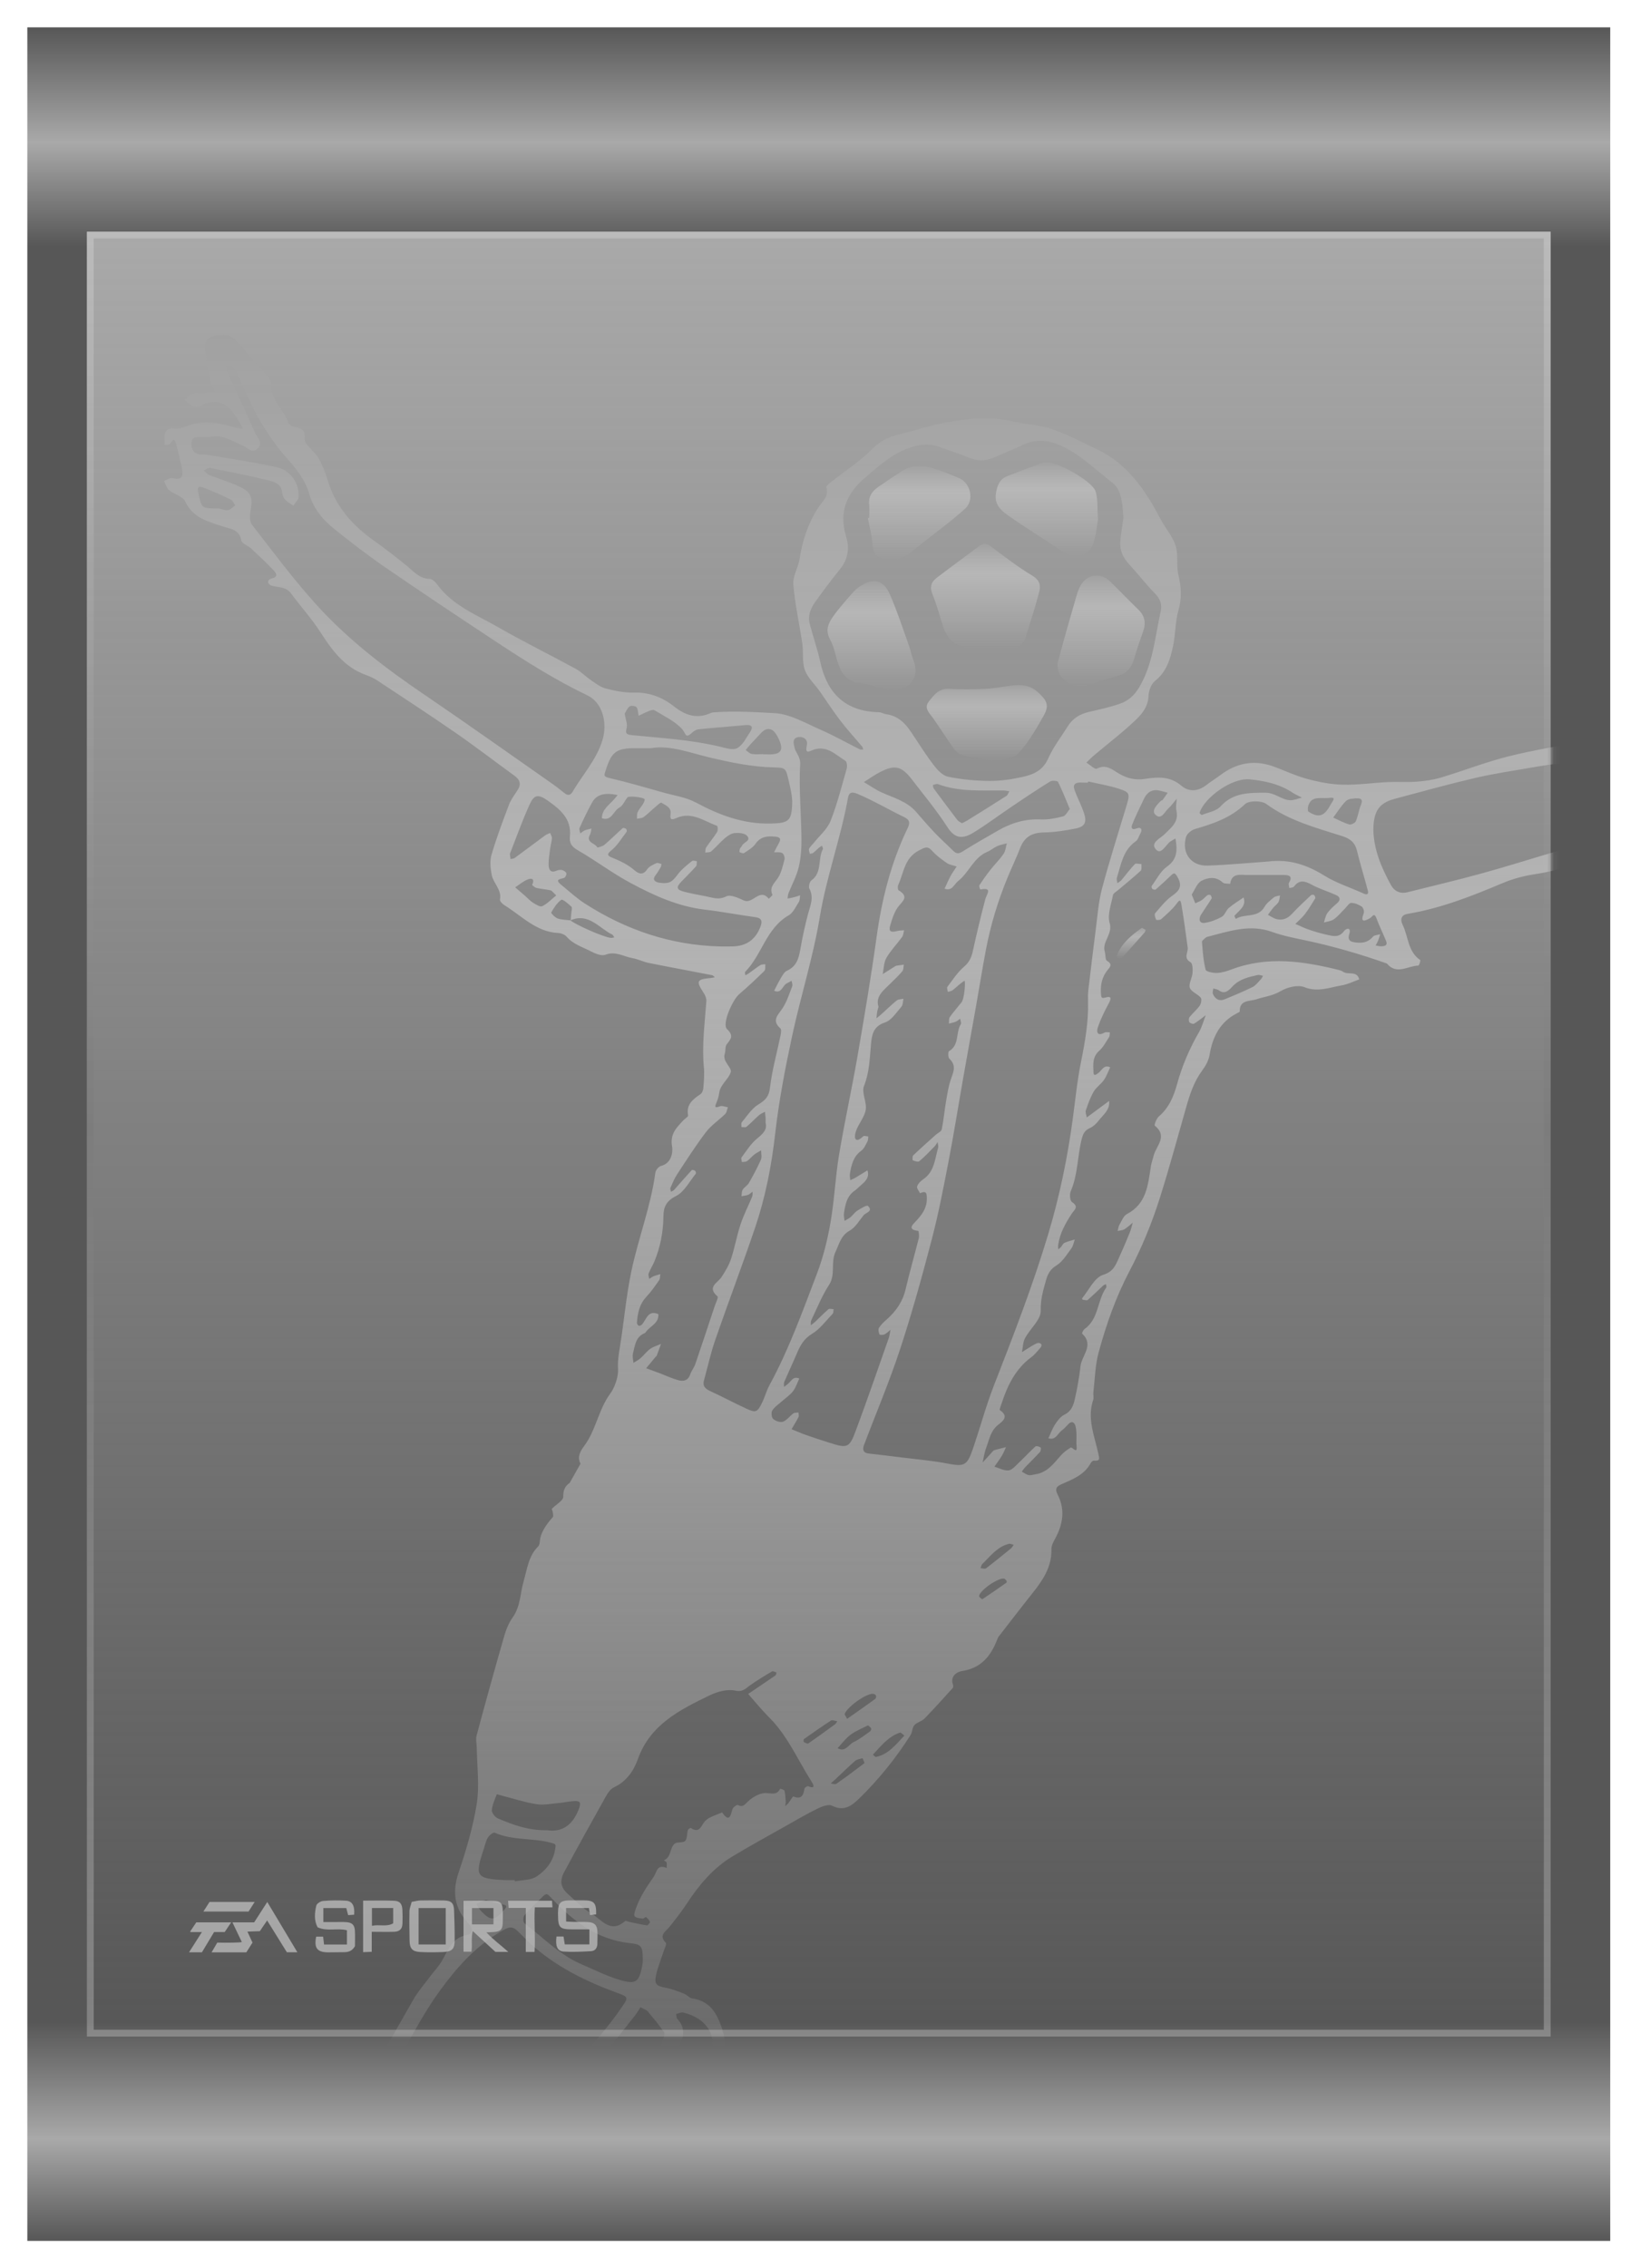 <svg width="240" height="332" viewBox="0 0 240 332" fill="none" xmlns="http://www.w3.org/2000/svg">
<g filter="url(#filter0_d_10_1082)">
<rect x="4" width="231.785" height="324" fill="url(#paint0_linear_10_1082)"/>
<rect x="12.723" y="29.908" width="214.338" height="264.185" fill="url(#paint1_linear_10_1082)"/>
<rect x="13.223" y="30.408" width="213.338" height="263.185" stroke="url(#paint2_linear_10_1082)" stroke-opacity="0.3"/>
<path d="M72.541 281.693C71.502 280.736 70.446 279.772 69.218 278.65C68.962 279.763 69.185 280.695 69.036 281.668H67.874V274.222C69.415 274.222 70.974 274.164 72.516 274.247C73.308 274.288 73.58 274.692 73.613 275.508C73.646 276.16 73.629 276.819 73.613 277.479C73.588 278.403 73.299 278.708 72.384 278.782C72.079 278.807 71.766 278.815 71.221 278.84C72.26 279.961 73.365 280.728 74.429 281.701H72.516L72.541 281.693ZM69.11 275.286V277.677H72.26V275.286H69.11Z" fill="#B9B9B9" fill-opacity="0.8"/>
<path d="M60.287 274.379C60.823 274.288 61.185 274.181 61.548 274.172C62.703 274.148 63.857 274.148 65.02 274.172C66.075 274.197 66.446 274.552 66.488 275.574C66.545 277.042 66.587 278.51 66.578 279.978C66.578 281.272 66.207 281.66 64.913 281.718C63.791 281.767 62.661 281.775 61.54 281.718C60.386 281.66 59.998 281.223 59.973 280.06C59.949 278.625 59.924 277.182 59.957 275.747C59.965 275.302 60.163 274.865 60.287 274.37V274.379ZM65.267 280.613V275.286H61.293V280.613H65.267Z" fill="#B9B9B9" fill-opacity="0.8"/>
<path d="M81.479 279.45H82.518C82.576 279.821 82.634 280.175 82.7 280.604H86.303V278.403C85.47 278.403 84.67 278.403 83.871 278.403C81.949 278.403 81.718 278.172 81.71 276.242C81.71 276.151 81.71 276.052 81.71 275.962C81.727 274.477 82.048 274.164 83.549 274.156C84.176 274.156 84.802 274.156 85.429 274.156C86.996 274.156 87.334 274.51 87.293 276.209C87.02 276.242 86.732 276.267 86.394 276.308C86.336 275.937 86.287 275.64 86.237 275.277H82.897V277.256C83.343 277.281 83.772 277.306 84.192 277.314C84.819 277.322 85.445 277.298 86.072 277.331C87.029 277.372 87.449 277.784 87.482 278.716C87.507 279.31 87.482 279.903 87.474 280.497C87.466 281.116 87.152 281.561 86.542 281.594C85.206 281.668 83.854 281.742 82.526 281.652C81.595 281.586 81.306 280.835 81.487 279.442L81.479 279.45Z" fill="#B9B9B9" fill-opacity="0.8"/>
<path d="M46.293 279.467H47.316C47.357 279.863 47.398 280.217 47.448 280.621H50.804V278.535C49.394 278.164 47.91 278.749 46.508 278.098C45.955 277.075 46.079 275.979 46.31 274.931C46.376 274.635 46.936 274.28 47.291 274.247C48.404 274.148 49.542 274.14 50.664 274.206C51.587 274.263 51.967 274.964 51.859 276.259C51.587 276.275 51.29 276.3 50.977 276.317C50.878 275.946 50.796 275.624 50.705 275.286H47.349V277.331C47.967 277.331 48.544 277.331 49.122 277.331C49.649 277.331 50.185 277.306 50.713 277.347C51.546 277.405 51.909 277.743 51.967 278.568C52.016 279.376 51.975 280.184 51.975 280.86C51.571 281.586 51.01 281.734 50.392 281.743C49.608 281.759 48.825 281.767 48.05 281.767C46.442 281.751 45.972 281.157 46.293 279.467Z" fill="#B9B9B9" fill-opacity="0.8"/>
<path d="M53.17 274.197C54.721 274.197 56.213 274.148 57.706 274.214C58.58 274.255 58.885 274.675 58.926 275.574C58.959 276.234 58.959 276.885 58.934 277.545C58.91 278.345 58.522 278.732 57.697 278.757C56.642 278.79 55.587 278.757 54.432 278.757V281.685C53.978 281.709 53.624 281.726 53.17 281.742V274.181V274.197ZM57.574 275.277H54.465V277.883C55.562 277.636 56.601 278.081 57.574 277.52V275.277Z" fill="#B9B9B9" fill-opacity="0.8"/>
<path d="M74.388 274.214H80.828C80.853 274.527 80.877 274.799 80.902 275.178H78.313C78.181 277.405 78.42 279.549 78.272 281.709H76.993V275.261H74.478C74.454 274.89 74.429 274.593 74.396 274.205L74.388 274.214Z" fill="#B9B9B9" fill-opacity="0.8"/>
<path d="M28.74 277.38C28.443 277.826 28.146 278.27 27.849 278.716L27.901 278.799H29.566L27.677 281.76H29.566L31.35 278.793H32.907C33.222 278.318 33.526 277.861 33.848 277.376H28.74V277.38Z" fill="#B9B9B9" fill-opacity="0.8"/>
<path d="M39.135 274.393C38.468 275.43 37.849 276.394 37.22 277.373H34.036C34.508 278.366 34.958 279.31 35.411 280.258C35.159 280.35 33.2 280.376 31.815 280.341L30.98 281.767H36.069C36.362 281.304 36.665 280.825 36.975 280.337C36.729 279.811 36.493 279.3 36.228 278.732C36.898 278.707 37.488 278.688 38.05 278.665C38.404 278.142 38.736 277.657 39.116 277.096C39.916 278.388 42.006 281.754 42.006 281.754H43.544C42.067 279.288 40.615 276.866 39.135 274.39V274.393Z" fill="#B9B9B9" fill-opacity="0.8"/>
<path d="M30.68 274.39H37.291C36.978 274.881 36.688 275.334 36.394 275.797H29.78C30.089 275.315 30.376 274.865 30.68 274.39Z" fill="#B9B9B9" fill-opacity="0.8"/>
<mask id="mask0_10_1082" style="mask-type:alpha" maskUnits="userSpaceOnUse" x="12" y="29" width="216" height="266">
<rect x="12.723" y="29.908" width="214.338" height="264.185" fill="url(#paint3_linear_10_1082)"/>
<rect x="13.223" y="30.408" width="213.338" height="263.185" stroke="url(#paint4_linear_10_1082)" stroke-opacity="0.3"/>
</mask>
<g mask="url(#mask0_10_1082)">
<path d="M236.113 112.017C235.707 114.49 235.256 116.957 234.916 119.439C234.766 120.539 234.132 121.019 233.21 121.416C230.549 122.562 227.85 123.505 224.956 123.925C223.308 124.165 221.638 124.586 220.106 125.23C215.57 127.14 211.02 128.947 206.13 129.76C205.304 129.898 204.932 130.425 205.412 131.419C206.237 133.128 206.148 135.287 207.967 136.524C208.037 136.572 207.803 137.328 207.702 137.33C206.157 137.362 204.506 138.756 203.084 137.031C199.169 135.646 195.189 134.493 191.123 133.632C189.501 133.289 187.852 132.977 186.302 132.413C182.99 131.206 179.913 132.332 176.785 133.126C176.696 133.148 176.601 133.193 176.538 133.256C176.342 133.451 175.987 133.675 176.002 133.862C176.115 135.23 176.207 136.617 176.542 137.938C176.616 138.231 177.636 138.435 178.21 138.414C178.929 138.387 179.663 138.148 180.349 137.89C185.653 135.894 190.927 136.692 196.2 138.016C196.377 138.061 196.547 138.161 196.703 138.263C197.428 138.74 198.71 138.033 199.035 139.36C198.178 139.659 197.343 140.083 196.462 140.231C194.668 140.533 192.96 141.27 190.987 140.488C190.035 140.111 188.491 140.5 187.528 141.071C186.351 141.768 185.117 141.883 183.918 142.286C183.049 142.577 181.487 142.318 181.538 144.031C181.54 144.128 181.255 144.248 181.092 144.333C178.623 145.616 177.557 147.779 177.115 150.419C176.983 151.208 176.546 152.01 176.058 152.663C174.848 154.278 174.247 156.128 173.705 158.023C172.432 162.474 171.229 166.948 169.831 171.36C168.658 175.064 167.179 178.654 165.362 182.113C163.383 185.882 161.97 189.908 160.861 194.011C160.361 195.866 160.331 197.85 160.105 199.776C160.062 200.146 160.192 200.558 160.078 200.895C159.156 203.607 160.251 206.136 160.815 208.692C160.992 209.496 161.158 209.874 160.144 209.798C160.009 209.788 159.803 209.991 159.721 210.143C158.817 211.828 157.169 212.492 155.555 213.193C154.775 213.532 154.382 213.81 154.896 214.819C155.989 216.961 155.65 219.118 154.517 221.193C154.254 221.674 153.947 222.231 153.961 222.746C154.043 225.81 152.198 227.916 150.469 230.1C149.149 231.768 147.857 233.458 146.555 235.141C146.384 235.361 146.177 235.575 146.082 235.828C145.154 238.302 143.743 240.149 140.877 240.592C140.107 240.711 139.085 241.34 139.553 242.617C139.603 242.753 139.587 242.991 139.5 243.087C138.14 244.588 136.788 246.099 135.373 247.547C134.966 247.962 134.262 248.094 133.88 248.522C133.563 248.878 133.608 249.536 133.337 249.961C131.181 253.343 128.682 256.457 125.806 259.254C124.719 260.31 123.577 261.189 121.841 260.301C121.339 260.044 120.39 260.397 119.76 260.704C118.183 261.474 116.665 262.366 115.134 263.229C112.49 264.721 109.824 266.177 107.224 267.742C104.378 269.456 102.32 271.964 100.514 274.71C99.755 275.864 98.896 276.956 98.034 278.037C97.474 278.74 96.396 279.234 97.498 280.368C97.658 280.534 97.301 281.219 97.161 281.657C96.8 282.788 96.338 283.896 96.08 285.05C95.768 286.444 96.101 286.708 97.57 286.97C98.461 287.13 99.322 287.491 100.172 287.824C100.6 287.992 100.952 288.456 101.376 288.516C104.012 288.882 105.021 290.781 105.743 292.987C106.539 295.42 106.294 297.713 104.904 299.892C103.314 302.384 101.683 304.855 100.225 307.424C97.95 311.433 97.33 315.986 96.206 320.37C97.302 323.123 95.019 324.239 93.612 325.812C91.596 328.066 89.072 328.751 86.123 328.836C82.369 328.944 80.809 325.654 81.302 322.858C81.942 319.233 82.749 315.637 83.404 312.014C83.603 310.912 83.349 309.921 82.608 308.891C81.208 306.943 81.521 306.145 83.63 304.919C84.03 304.686 84.486 304.541 84.864 304.279C85.454 303.87 86.527 303.28 86.46 302.971C86.274 302.118 85.618 301.362 85.105 300.596C85.045 300.506 84.662 300.513 84.528 300.611C83.636 301.27 82.618 301.838 81.924 302.671C78.268 307.058 73.749 310.405 69.069 313.56C65.011 316.296 60.816 318.838 56.85 321.701C54.977 323.053 53.321 324.812 51.881 326.635C49.538 329.602 47.463 332.781 45.249 335.851C44.87 336.378 44.381 336.832 43.908 337.284C42.942 338.206 42.275 339.238 42.023 340.608C41.825 341.689 41.367 342.743 40.897 343.748C40.049 345.562 38.639 346.522 36.58 346.828C34.167 347.186 31.888 347.082 29.576 346.293C27.671 345.642 26.317 344.331 25.654 342.62C24.999 340.928 24.112 339.765 22.501 338.966C20.794 338.12 20.59 337.086 21.65 335.654C23.866 332.663 26.111 329.692 28.929 327.224C33.039 323.625 37.016 319.845 41.938 317.318C44.426 316.04 46.145 313.996 47.491 311.644C51.864 304.005 56.155 296.319 60.526 288.679C61.216 287.475 62.155 286.412 62.99 285.293C63.545 284.55 64.2 283.869 64.671 283.078C65.61 281.505 66.133 279.64 68.366 279.221C68.992 279.103 69.469 278.44 68.628 277.567C66.587 275.449 66.165 273.009 67.141 270.125C68.259 266.82 69.272 263.429 69.814 259.993C70.23 257.352 69.849 254.585 69.817 251.873C69.81 251.248 69.637 250.583 69.793 250.004C71.101 245.143 72.445 240.291 73.838 235.453C74.112 234.499 74.514 233.527 75.084 232.724C76.229 231.109 76.168 229.181 76.686 227.408C77.204 225.635 77.389 223.743 78.811 222.345C78.99 222.169 79.033 221.809 79.054 221.528C79.131 220.539 79.762 219.383 80.947 218.06C81.067 217.926 80.968 217.582 80.942 217.339C80.923 217.162 80.759 216.9 80.823 216.831C81.389 216.231 82.473 215.668 82.475 215.09C82.478 214.134 82.694 213.546 83.421 213.05L85.007 210.241C84.452 209.23 85.039 208.321 85.542 207.647C87.283 205.317 87.625 202.331 89.371 199.966C90.019 199.088 90.567 197.489 90.5 196.439C90.421 195.194 90.627 194.055 90.811 192.911C91.387 189.331 91.689 185.727 92.436 182.15C93.454 177.273 95.292 172.608 95.963 167.658C96.013 167.289 96.423 166.76 96.758 166.675C98.347 166.272 98.561 164.652 98.41 163.799C98.084 161.966 99.071 161.05 100.065 159.982C100.298 159.731 100.796 159.455 100.76 159.27C100.449 157.659 101.46 156.906 102.58 156.147C102.827 155.98 102.975 155.529 102.999 155.196C103.073 154.21 103.161 153.208 103.068 152.229C102.758 148.971 103.207 145.753 103.433 142.521C103.46 142.147 103.276 141.705 103.063 141.378C101.89 139.578 101.994 139.337 104.108 139.151C104.299 139.134 104.485 139.078 104.674 139.04C104.54 138.936 104.42 138.768 104.272 138.739C101.184 138.137 98.09 137.57 95.006 136.95C94.195 136.787 93.429 136.386 92.616 136.245C91.315 136.018 90.131 135.175 88.648 135.746C88.085 135.963 87.178 135.586 86.544 135.257C85.318 134.619 83.941 134.224 82.974 133.107C82.702 132.793 82.155 132.583 81.723 132.561C78.483 132.398 76.389 130.043 73.874 128.504C73.578 128.323 73.168 127.897 73.212 127.659C73.482 126.197 72.236 125.291 72 124.061C71.816 123.103 71.706 122.017 71.974 121.108C72.7 118.638 73.607 116.218 74.522 113.808C74.812 113.043 75.329 112.359 75.782 111.664C76.363 110.77 76.137 110.125 75.309 109.525C72.464 107.468 69.683 105.316 66.797 103.319C63.002 100.693 59.137 98.169 55.286 95.626C54.749 95.271 54.142 94.999 53.535 94.778C50.45 93.655 48.653 91.231 46.958 88.591C45.664 86.574 44.032 84.775 42.602 82.841C41.881 81.865 40.82 82.008 39.851 81.749C39.163 81.566 38.978 80.866 39.802 80.668C40.816 80.423 40.411 79.855 40.127 79.552C39.059 78.409 37.912 77.338 36.765 76.271C36.305 75.844 35.408 75.559 35.334 75.107C35.066 73.474 33.687 73.41 32.641 73.061C30.443 72.327 28.249 71.82 27.107 69.379C26.756 68.631 25.494 68.346 24.75 67.73C24.389 67.431 24.257 66.856 24.021 66.407C24.435 66.25 24.902 65.883 25.252 65.974C26.434 66.281 26.888 65.886 26.665 64.737C26.421 63.476 26.135 62.22 25.789 60.984C25.421 59.669 25.144 60.866 24.802 61.034C24.604 61.131 24.339 61.092 24.104 61.113C24.128 60.473 24.028 59.79 24.228 59.211C24.328 58.922 25.026 58.602 25.366 58.679C26.224 58.874 26.83 58.541 27.607 58.27C29.927 57.463 32.296 57.93 34.607 58.623C34.919 58.716 35.261 58.708 35.59 58.747C35.464 58.51 35.342 58.27 35.211 58.035C33.908 55.719 32.425 53.828 29.355 55.412C29.059 55.566 28.567 55.553 28.255 55.415C27.792 55.212 27.409 54.827 26.992 54.52C27.399 54.207 27.766 53.79 28.225 53.612C28.637 53.454 29.151 53.582 29.617 53.544C30.259 53.492 30.898 53.403 31.538 53.33C31.273 52.783 30.896 52.261 30.767 51.684C30.464 50.336 30.23 48.968 30.069 47.595C29.972 46.77 29.896 45.755 30.851 45.386C31.981 44.95 33.276 44.714 34.289 45.622C35.255 46.488 36.047 47.55 36.92 48.522C37.645 49.33 38.399 50.112 39.096 50.943C39.374 51.274 39.741 51.72 39.714 52.088C39.54 54.479 41.506 55.904 42.226 57.88C42.257 57.965 42.33 58.035 42.388 58.107C43.006 58.877 44.816 58.121 44.615 60.191C44.529 61.069 46.053 62.031 46.648 63.069C47.24 64.103 47.678 65.252 48.022 66.399C49.155 70.166 51.591 72.883 54.723 75.107C56.394 76.292 58.013 77.555 59.602 78.849C60.606 79.665 61.421 80.707 62.908 80.728C63.283 80.734 63.745 81.177 64.007 81.536C66.284 84.658 69.814 86.003 72.98 87.822C76.691 89.955 80.542 91.843 84.303 93.891C85.109 94.331 85.766 95.036 86.534 95.557C87.219 96.021 87.917 96.575 88.69 96.773C90.023 97.116 91.425 97.41 92.788 97.37C95.059 97.304 97.004 98.062 98.697 99.401C100.387 100.737 102.082 101.272 104.114 100.354C104.357 100.245 104.661 100.258 104.939 100.24C107.775 100.052 110.637 100.232 113.439 100.387C115.721 100.514 117.967 101.856 120.163 102.812C122.117 103.661 123.978 104.724 125.888 105.678C126.027 105.747 126.225 105.699 126.396 105.705C126.352 105.569 126.345 105.403 126.26 105.301C125.189 104.02 124.055 102.789 123.042 101.465C121.976 100.073 121.03 98.589 120.016 97.156C119.287 96.127 118.265 95.212 117.858 94.073C117.434 92.89 117.668 91.487 117.481 90.201C117.062 87.311 116.406 84.446 116.164 81.545C116.063 80.337 116.896 79.081 117.086 77.814C117.492 75.115 118.325 72.63 119.812 70.306C120.354 69.459 121.448 68.67 120.995 67.32C120.94 67.157 121.413 66.768 121.691 66.548C123.722 64.942 125.945 63.528 127.746 61.698C129.012 60.411 130.243 59.92 131.973 59.502C134.096 58.99 136.196 58.271 138.376 57.861C141.746 57.225 145.094 56.903 148.492 57.719C150.3 58.153 152.23 58.175 153.971 58.774C156.239 59.554 158.381 60.703 160.563 61.726C165.109 63.856 167.717 67.759 169.956 72.011C170.648 73.325 171.708 74.496 172.148 75.876C172.572 77.206 172.226 78.765 172.552 80.144C172.971 81.915 173.079 83.551 172.557 85.346C172.068 87.022 172.147 88.854 171.771 90.573C171.355 92.475 170.825 94.341 169.124 95.672C168.56 96.114 168.206 97.121 168.176 97.886C168.119 99.355 167.298 100.424 166.41 101.278C164.465 103.149 162.3 104.789 160.233 106.532C159.829 106.874 159.462 107.258 159.077 107.622C159.598 107.941 160.324 108.657 160.605 108.512C162.014 107.781 162.903 108.695 163.931 109.279C165.093 109.939 166.281 110.225 167.677 110.005C169.514 109.716 171.346 109.591 172.99 111.009C174.052 111.926 175.416 111.863 176.62 110.929C177.284 110.414 178.003 109.971 178.675 109.465C181.003 107.711 183.548 107.174 186.329 108.141C188.022 108.729 189.65 109.534 191.373 110C193.071 110.459 194.847 110.811 196.598 110.855C198.812 110.911 201.035 110.579 203.257 110.473C204.657 110.406 206.07 110.522 207.465 110.415C208.662 110.323 209.878 110.149 211.024 109.805C214.32 108.816 217.542 107.551 220.873 106.714C224.649 105.765 228.512 105.164 232.337 104.407C233.366 104.203 234.064 104.31 234.415 105.572C235.007 107.699 236.178 109.675 236.113 112.02V112.017ZM83.563 130.695C83.595 130.343 83.633 129.992 83.658 129.639C83.68 129.324 83.827 128.863 83.677 128.718C83.23 128.287 82.375 127.574 82.196 127.7C81.569 128.145 81.114 128.87 80.718 129.561C80.663 129.655 81.267 130.297 81.655 130.435C82.243 130.644 82.908 130.634 83.541 130.717C84.362 131.405 88.378 133.162 89.437 133.279C89.605 133.298 89.782 133.232 89.954 133.205C89.852 133.064 89.78 132.858 89.641 132.79C87.704 131.838 86.21 129.581 83.563 130.695ZM159.343 110.384L159.3 110.547C159.019 110.547 158.738 110.563 158.458 110.545C157.399 110.476 157.041 110.83 157.377 111.722C157.8 112.846 158.37 113.919 158.744 115.057C159.176 116.373 158.838 117.008 157.491 117.274C155.956 117.577 154.386 117.822 152.827 117.847C151.13 117.874 150.02 118.494 149.398 120.088C148.828 121.552 148.148 122.973 147.547 124.425C146.133 127.841 145.062 131.365 144.372 134.995C143.857 137.71 143.423 140.441 142.94 143.162C142.297 146.79 141.635 150.414 140.996 154.043C140.308 157.944 139.694 161.857 138.943 165.745C138.192 169.633 137.454 173.533 136.454 177.36C135.034 182.795 133.534 188.219 131.779 193.552C130.222 198.282 128.263 202.879 126.504 207.544C126.285 208.124 126.369 208.655 127.163 208.747C128.815 208.938 130.466 209.129 132.116 209.336C134.313 209.612 136.528 209.798 138.698 210.215C141.141 210.684 141.6 210.562 142.418 208.189C143.497 205.057 144.353 201.842 145.554 198.759C148.404 191.449 151.245 184.14 153.5 176.619C155.145 171.134 156.3 165.545 157.072 159.873C157.457 157.037 157.734 154.178 158.302 151.378C158.893 148.462 159.398 145.561 159.321 142.577C159.307 142.016 159.304 141.449 159.369 140.893C159.714 137.961 160.064 135.029 160.447 132.101C160.71 130.09 160.846 128.037 161.363 126.089C162.451 121.992 163.749 117.95 164.968 113.887C165.471 112.212 165.45 111.973 163.899 111.466C162.421 110.982 160.866 110.735 159.345 110.383L159.343 110.384ZM164.505 71.805C164.375 69.219 164.069 67.562 162.881 66.65C160.322 64.688 158.047 62.319 154.962 61.072C153.221 60.369 151.576 60.286 149.866 61.08C148.441 61.742 146.986 62.336 145.545 62.963C144.282 63.512 143.05 63.475 141.769 62.941C140.408 62.374 138.989 61.946 137.605 61.433C136.043 60.854 134.577 61.05 133.013 61.608C130.483 62.511 128.627 64.26 126.645 65.945C123.878 68.298 122.829 71.035 123.902 74.555C124.421 76.258 124.176 77.841 123.027 79.28C121.757 80.868 120.519 82.486 119.344 84.146C118.693 85.068 118.259 86.14 118.565 87.308C119.053 89.176 119.703 91.006 120.113 92.89C121.128 97.546 123.825 100.139 128.702 100.249C129.058 100.257 129.404 100.494 129.765 100.541C131.469 100.765 132.542 101.84 133.438 103.185C134.513 104.797 135.542 106.446 136.716 107.983C137.258 108.691 138.026 109.523 138.817 109.686C140.799 110.093 142.852 110.29 144.878 110.304C146.527 110.315 148.207 110.066 149.82 109.7C151.343 109.354 152.717 108.759 153.467 107.058C154.206 105.383 155.367 103.894 156.346 102.325C157.061 101.178 158.095 100.519 159.409 100.216C160.934 99.864 162.471 99.525 163.949 99.021C165.184 98.6 166.098 97.812 166.829 96.575C168.873 93.115 169.123 89.203 169.969 85.441C170.178 84.513 169.907 83.668 169.153 82.902C167.802 81.531 166.628 79.987 165.318 78.573C164.392 77.571 163.911 76.444 164.048 75.095C164.16 73.994 164.35 72.902 164.505 71.805ZM128.638 143.381C128.545 143.711 128.476 143.887 128.448 144.07C128.399 144.393 128.372 144.72 128.337 145.047C128.576 144.851 128.823 144.665 129.051 144.459C129.808 143.779 130.533 143.063 131.323 142.427C131.558 142.238 131.967 142.265 132.297 142.193C132.201 142.589 132.224 143.091 131.986 143.363C131.246 144.205 130.534 145.353 129.578 145.662C127.844 146.223 127.66 147.519 127.539 148.838C127.35 150.908 127.321 152.941 126.515 154.956C126.126 155.929 126.96 157.332 126.766 158.458C126.573 159.581 125.642 160.558 125.303 161.681C125.019 162.622 125.252 163.413 126.405 162.32C126.531 162.201 126.89 162.33 127.141 162.343C127.109 162.585 127.139 162.861 127.03 163.062C126.767 163.545 126.537 164.127 126.12 164.429C124.937 165.282 124.666 166.524 124.455 167.814C124.406 168.112 124.481 168.429 124.5 168.738C124.743 168.629 124.998 168.54 125.227 168.404C125.832 168.047 126.426 167.67 127.024 167.301C127.358 168.361 126.688 168.956 125.991 169.543C125.719 169.772 125.485 170.051 125.193 170.247C123.999 171.049 123.772 172.315 123.583 173.588C123.53 173.945 123.635 174.326 123.668 174.697C123.956 174.524 124.272 174.384 124.526 174.171C124.883 173.872 125.153 173.451 125.539 173.204C126.03 172.889 126.926 172.355 127.082 172.504C127.917 173.306 126.792 173.469 126.455 173.881C125.813 174.668 125.26 175.661 124.425 176.127C123.116 176.857 122.914 178.033 122.356 179.201C121.593 180.794 122.399 182.537 121.392 184.08C120.343 185.686 119.628 187.513 118.791 189.255C118.691 189.461 118.742 189.741 118.722 189.986C118.933 189.82 119.158 189.668 119.353 189.484C120.006 188.867 120.629 188.214 121.312 187.631C121.459 187.506 121.808 187.619 122.064 187.621C122.022 187.851 122.06 188.158 121.924 188.299C120.954 189.314 120.083 190.519 118.916 191.225C117.763 191.922 117.22 192.848 116.745 193.97C116.13 195.416 115.456 196.836 114.836 198.28C114.746 198.488 114.815 198.765 114.812 199.01C114.957 198.894 115.095 198.764 115.251 198.663C115.812 198.298 116.081 197.333 117.041 197.785C116.739 198.412 116.527 199.109 116.11 199.647C115.667 200.218 115.027 200.635 114.478 201.125C113.997 201.555 113.418 201.925 113.086 202.451C112.901 202.744 112.975 203.484 113.216 203.694C113.569 204.001 114.265 204.243 114.657 204.095C115.23 203.88 115.643 203.266 116.169 202.881C116.355 202.745 116.67 202.785 116.927 202.745C116.932 202.97 117.017 203.234 116.928 203.411C116.621 204.022 116.253 204.601 115.909 205.193C116.589 205.468 117.26 205.77 117.952 206.013C119.084 206.413 120.225 206.786 121.368 207.15C124.084 208.014 124.361 207.964 125.308 205.425C126.986 200.929 128.545 196.387 130.139 191.86C130.275 191.475 130.307 191.055 130.388 190.651C130.096 190.882 129.829 191.168 129.501 191.326C129.295 191.425 128.808 191.404 128.776 191.315C128.666 191.017 128.568 190.581 128.712 190.352C129.006 189.886 129.431 189.49 129.851 189.12C131.215 187.923 132.184 186.518 132.608 184.709C133.196 182.201 133.914 179.723 134.54 177.223C134.624 176.883 134.535 176.178 134.46 176.168C132.796 175.961 133.644 175.252 134.169 174.689C135.016 173.781 135.71 172.832 135.717 171.512C135.72 170.79 135.717 170.179 134.726 170.663C134.566 170.325 134.204 169.919 134.29 169.665C134.428 169.258 134.807 168.87 135.182 168.617C136.839 167.501 136.89 165.645 137.371 163.991C137.443 163.744 137.324 163.441 137.293 163.164C137.14 163.386 137.015 163.635 136.829 163.825C136.109 164.559 135.399 165.308 134.615 165.968C134.444 166.112 133.961 165.967 133.674 165.838C133.591 165.8 133.588 165.244 133.727 165.112C134.792 164.089 135.901 163.111 137 162.122C137.306 161.847 137.831 161.627 137.898 161.307C138.18 159.954 138.298 158.568 138.53 157.203C138.715 156.121 138.879 155.017 139.235 153.986C139.606 152.91 140.084 151.949 139.021 150.968C138.815 150.779 138.807 149.951 138.964 149.86C140.526 148.955 139.919 147.133 140.692 145.91C140.802 145.735 140.635 145.385 140.596 145.116C140.373 145.267 140.168 145.459 139.925 145.558C139.616 145.684 139.276 145.736 138.949 145.82C138.985 145.5 138.915 145.106 139.077 144.875C139.606 144.121 140.227 143.432 140.798 142.707C141.246 142.136 141.41 139.458 141.221 139.567C140.59 139.933 140.074 140.492 139.487 140.941C139.301 141.082 139.028 141.11 138.796 141.19C138.766 140.939 138.615 140.596 138.725 140.451C139.505 139.421 140.221 138.296 141.19 137.475C141.977 136.807 142.263 136.078 142.467 135.153C143.023 132.634 143.616 130.121 144.276 127.627C144.488 126.827 145.42 125.857 143.539 126.195C143.528 126.197 143.327 125.712 143.411 125.582C143.914 124.806 144.452 124.05 145.023 123.323C145.652 122.523 146.388 121.802 146.963 120.967C147.25 120.549 147.282 119.954 147.43 119.439C146.958 119.571 146.463 119.651 146.02 119.849C145.516 120.074 145.086 120.467 144.58 120.678C142.554 121.521 141.894 123.708 140.3 124.959C139.707 125.424 139.415 126.491 138.317 126.075C138.61 125.449 138.878 124.81 139.204 124.202C139.462 123.723 139.793 123.284 140.092 122.826C139.606 122.664 139.055 122.596 138.646 122.319C137.886 121.802 137.129 121.236 136.518 120.558C135.805 119.768 135.438 120.029 134.56 120.482C132.413 121.591 132.355 123.742 131.531 125.514C131.429 125.734 131.442 126.226 131.573 126.303C133.295 127.325 131.988 128.005 131.399 128.893C130.904 129.641 130.623 130.554 130.362 131.428C130.092 132.33 130.404 132.53 131.437 132.26C131.741 132.181 132.069 132.196 132.386 132.168C132.294 132.496 132.285 132.883 132.097 133.141C131.347 134.177 130.43 135.108 129.797 136.205C129.408 136.879 129.419 137.786 129.251 138.588C129.872 138.193 130.49 137.795 131.113 137.405C131.189 137.358 131.291 137.347 131.383 137.332C131.705 137.282 132.027 137.237 132.349 137.19C132.282 137.518 132.318 137.931 132.129 138.158C131.592 138.804 130.97 139.38 130.371 139.974C129.377 140.962 128.151 141.829 128.638 143.383L128.638 143.381ZM157.629 206.15C157.621 206.06 157.648 205.389 157.491 204.766C157.391 204.366 157.072 203.867 156.508 204.39C156.164 204.707 155.873 205.093 155.496 205.361C154.873 205.803 154.601 206.872 153.514 206.515C153.847 205.814 154.11 205.067 154.534 204.425C154.888 203.888 155.348 203.311 155.903 203.042C156.872 202.572 157.172 201.716 157.371 200.858C157.745 199.243 158.03 197.599 158.221 195.952C158.404 194.388 160.257 192.883 158.455 191.202C158.404 191.153 158.617 190.667 158.81 190.532C160.916 189.056 160.642 186.342 161.98 184.47C162.056 184.363 161.963 184.134 161.949 183.962C161.809 184.031 161.643 184.072 161.533 184.174C160.779 184.872 160.054 185.604 159.275 186.272C159.138 186.39 158.787 186.269 158.538 186.234C158.498 186.229 158.428 186.062 158.451 186.035C159.449 184.833 160.256 183.005 161.513 182.608C162.969 182.15 163.305 181.305 163.773 180.277C164.348 179.017 164.89 177.74 165.416 176.458C165.613 175.977 165.724 175.461 165.875 174.961C165.465 175.292 165.082 175.668 164.634 175.937C164.361 176.101 163.989 176.1 163.662 176.173C163.743 175.873 163.767 175.539 163.918 175.279C164.241 174.722 164.507 173.967 165.01 173.705C167.921 172.192 168.101 169.39 168.531 166.675C168.611 166.173 168.803 165.689 168.92 165.191C169.263 163.742 171.064 162.353 169.094 160.763C168.986 160.676 169.336 159.72 169.688 159.418C171.169 158.148 171.854 156.524 172.361 154.679C173.092 152.021 174.176 149.48 175.568 147.077C176.009 146.315 176.234 145.428 176.558 144.598C175.989 145.021 175.441 145.478 174.838 145.842C174.697 145.928 174.263 145.773 174.156 145.605C174.043 145.429 174.061 145.027 174.194 144.861C174.658 144.279 175.259 143.798 175.681 143.191C175.887 142.895 176.004 142.244 175.828 142.033C175.365 141.477 174.426 141.173 174.229 140.584C174.027 139.982 174.563 139.167 174.622 138.432C174.666 137.895 174.642 137.022 174.336 136.848C173.238 136.224 174.011 135.41 173.914 134.696C173.634 132.6 173.351 130.502 172.999 128.417C172.837 127.457 172.623 127.838 172.204 128.384C171.583 129.191 170.784 129.867 170.018 130.55C169.863 130.687 169.328 130.692 169.29 130.609C169.158 130.324 169.009 129.834 169.152 129.669C169.945 128.751 170.718 127.753 171.699 127.075C172.855 126.277 173.115 125.553 172.393 124.327C172.074 123.784 171.952 123.674 171.5 124.112C170.763 124.825 170.007 125.521 169.233 126.195C169.148 126.268 168.863 126.199 168.737 126.105C168.645 126.037 168.582 125.763 168.643 125.681C169.355 124.712 169.929 123.53 170.865 122.865C172.127 121.97 172.385 120.912 172.241 119.562C172.211 119.285 172.169 119.009 172.132 118.733C171.9 118.865 171.66 118.986 171.436 119.131C170.712 119.599 170.078 121.154 169.315 120.386C168.315 119.379 169.919 118.718 170.531 118.099C171.506 117.112 172.638 116.34 172.268 114.672C172.144 114.115 172.284 113.499 172.304 112.91C171.905 113.384 171.553 113.911 171.096 114.318C170.542 114.812 170.05 116.088 169.193 115.254C168.541 114.619 169.435 113.804 169.987 113.214C170.045 113.152 170.188 113.164 170.236 113.1C170.495 112.752 170.737 112.391 170.985 112.034C170.561 111.922 170.141 111.786 169.711 111.701C168.646 111.494 167.952 112.002 167.513 112.922C166.921 114.165 166.305 115.399 165.792 116.676C165.61 117.127 165.685 117.566 166.468 117.247C167.021 117.021 167.345 117.35 166.996 117.977C166.772 118.38 166.638 118.919 166.297 119.155C164.426 120.45 164.161 122.545 163.547 124.466C163.471 124.706 163.588 125.006 163.616 125.278C163.82 125.123 164.061 124.998 164.223 124.807C164.879 124.034 165.478 123.209 166.178 122.479C166.334 122.317 166.816 122.47 167.147 122.477C167.116 122.81 167.214 123.284 167.031 123.453C165.95 124.448 164.801 125.37 163.681 126.322C163.426 126.539 163.023 126.748 162.974 127.012C162.724 128.37 162.127 129.876 162.483 131.084C162.982 132.77 161.318 133.826 161.78 135.331C161.913 135.766 161.821 136.467 162.085 136.626C162.79 137.052 162.72 137.352 162.259 137.892C161.364 138.941 161.093 140.19 161.225 141.548C161.266 141.963 161.292 142.181 161.84 142.017C162.688 141.763 162.789 142.061 162.377 142.823C161.766 143.953 161.191 145.12 160.769 146.329C160.52 147.04 160.676 147.738 161.749 147.136C161.946 147.026 162.253 147.113 162.51 147.109C162.48 147.338 162.521 147.613 162.408 147.788C161.957 148.486 161.561 149.27 160.954 149.807C159.945 150.701 160.081 151.801 160.116 152.91C160.136 153.565 160.443 153.327 160.776 153.102C161.329 152.727 161.607 151.769 162.567 152.226C162.264 152.852 162.032 153.529 161.639 154.093C161.216 154.7 160.526 155.136 160.16 155.767C159.663 156.623 159.32 157.58 159.001 158.523C158.9 158.821 159.086 159.217 159.14 159.567C159.435 159.347 159.73 159.126 160.026 158.906C160.82 158.319 161.614 157.733 162.407 157.146C162.568 158.472 161.525 159.173 160.858 160.049C160.528 160.483 160.075 160.902 159.586 161.117C158.796 161.464 158.572 162.008 158.374 162.809C157.758 165.312 157.838 167.957 156.784 170.377C156.593 170.813 156.678 171.754 156.973 171.947C158.048 172.651 157.298 173.087 156.923 173.664C156.018 175.059 155.197 176.502 154.954 178.188C154.922 178.408 154.948 178.637 154.947 178.862C155.082 178.757 155.236 178.667 155.35 178.542C155.531 178.341 155.643 178.02 155.862 177.92C156.344 177.699 156.874 177.584 157.385 177.425C157.221 177.869 157.147 178.382 156.874 178.744C156.213 179.627 155.598 180.665 154.703 181.219C153.798 181.779 153.445 182.413 153.179 183.358C152.762 184.839 152.344 186.199 152.393 187.856C152.431 189.162 150.838 190.48 150.098 191.862C149.781 192.455 149.789 193.223 149.649 193.911C150.188 193.573 150.722 193.227 151.268 192.902C151.503 192.762 151.755 192.622 152.018 192.567C152.161 192.537 152.404 192.643 152.484 192.765C152.548 192.862 152.481 193.122 152.384 193.231C151.951 193.722 151.542 194.261 151.023 194.645C148.693 196.364 147.519 198.804 146.657 201.453C146.552 201.778 146.318 202.347 146.405 202.404C147.801 203.317 146.826 204.028 146.151 204.561C145.022 205.451 144.847 206.766 144.395 207.956C144.14 208.627 144.051 209.36 143.886 210.066C144.315 209.596 144.743 209.125 145.174 208.657C145.301 208.52 145.416 208.322 145.575 208.272C146.145 208.094 146.731 207.968 147.312 207.822C147.103 208.258 146.927 208.714 146.678 209.125C146.352 209.661 145.969 210.161 145.61 210.677C146.297 210.881 147.001 211.284 147.665 211.226C148.174 211.181 148.668 210.592 149.106 210.179C149.961 209.374 150.755 208.503 151.622 207.712C151.742 207.603 152.174 207.733 152.379 207.873C152.464 207.931 152.412 208.385 152.28 208.529C151.588 209.291 150.845 210.006 150.132 210.749C149.942 210.947 149.793 211.184 149.626 211.402C149.953 211.578 150.264 211.833 150.612 211.906C150.928 211.972 151.286 211.844 151.624 211.793C153.349 211.537 154.285 210.231 155.329 209.044C155.733 208.585 156.252 208.205 156.778 207.884C157.018 207.737 157.816 209.01 157.634 207.554C157.599 207.277 157.629 206.992 157.629 206.148V206.15ZM46.805 329.506C47.054 329.28 47.303 329.122 47.461 328.899C48.046 328.068 48.537 327.164 49.178 326.381C50.583 324.664 51.809 322.669 53.55 321.386C58.525 317.72 63.828 314.499 68.798 310.826C73.111 307.638 77.272 304.212 81.269 300.633C84.854 297.421 88.2 293.933 90.955 289.928C92.031 288.365 92.096 288.321 90.413 287.707C85.137 285.784 80.222 283.283 76.285 279.127C75.001 277.771 74.716 277.869 72.945 278.955C69.488 281.073 66.863 284.022 64.503 287.251C62.475 290.026 60.825 293.016 59.186 296.033C56.625 300.746 53.74 305.282 51.148 309.979C49.577 312.828 47.843 315.475 45.208 317.447C43.581 318.665 42.061 320.053 40.328 321.089C39.036 321.861 39.351 322.312 40.181 323.091C42.239 325.024 44.953 326.299 46.186 329.069C46.275 329.267 46.592 329.361 46.805 329.506ZM103.116 197.929C102.822 198.841 103.217 199.256 104.014 199.622C105.784 200.436 107.504 201.358 109.272 202.176C110.681 202.827 110.896 202.734 111.602 201.289C112.006 200.463 112.237 199.547 112.676 198.743C115.52 193.524 117.521 187.942 119.629 182.416C120.543 180.02 121.169 177.479 121.611 174.949C122.183 171.678 122.316 168.331 122.86 165.053C123.659 160.241 124.72 155.474 125.553 150.668C126.56 144.858 127.546 139.04 128.353 133.2C129.117 127.675 130.444 122.344 132.864 117.308C133.215 116.577 133.351 116.056 132.386 115.591C130.102 114.491 127.917 113.196 125.572 112.203C124.757 111.858 124.319 111.956 124.173 112.772C123.116 118.67 121.017 124.304 120.038 130.247C119.067 136.135 117.223 141.874 115.972 147.722C114.97 152.403 114.057 157.125 113.518 161.876C112.985 166.583 112.095 171.181 110.585 175.644C108.722 181.152 106.653 186.59 104.748 192.085C104.087 193.992 103.654 195.979 103.116 197.929ZM30.894 59.96C30.212 59.96 29.744 59.953 29.276 59.962C28.712 59.971 28.122 59.947 28.044 60.739C27.963 61.576 28.204 62.242 29.075 62.485C29.426 62.583 29.826 62.489 30.192 62.551C33.642 63.142 37.114 63.638 40.529 64.39C42.582 64.841 43.87 66.794 43.714 68.764C43.68 69.198 43.217 69.598 42.952 70.013C42.544 69.721 42.082 69.48 41.747 69.121C41.511 68.868 41.346 68.463 41.322 68.113C41.238 66.898 40.237 66.543 39.41 66.337C36.554 65.624 33.659 65.063 30.769 64.493C30.495 64.439 30.154 64.725 29.843 64.854C30.099 65.078 30.318 65.392 30.615 65.511C32.071 66.094 33.585 66.543 35.006 67.195C36.786 68.011 37.033 68.766 36.696 70.704C36.578 71.377 36.518 72.309 36.879 72.776C39.941 76.727 42.936 80.753 46.281 84.457C50.902 89.574 56.359 93.754 62.064 97.625C68.334 101.879 74.509 106.273 80.721 110.614C81.4 111.089 82.051 111.607 82.704 112.12C83.17 112.487 83.554 112.386 83.83 111.914C85.314 109.376 87.368 107.198 88.237 104.265C88.983 101.744 88.195 98.824 86.04 97.795C81.363 95.56 76.998 92.801 72.685 89.956C67.21 86.345 61.752 82.707 56.344 78.995C53.83 77.269 51.414 75.394 49.026 73.493C47.331 72.144 45.911 70.483 45.306 68.363C44.694 66.217 43.403 64.626 41.954 63.004C40.432 61.299 39.109 59.368 37.967 57.382C36.677 55.137 35.692 52.718 34.555 50.384C34.398 50.061 34.151 49.769 33.898 49.511C33.794 49.404 33.528 49.346 33.399 49.405C33.267 49.465 33.114 49.719 33.144 49.848C33.245 50.288 33.389 50.726 33.578 51.136C34.855 53.915 36.184 56.669 37.407 59.471C37.697 60.138 38.629 60.875 37.664 61.704C36.886 62.372 36.296 61.579 35.696 61.309C34.09 60.582 32.583 59.56 30.894 59.958V59.96ZM112.104 160.341C112.104 159.945 112.115 159.757 112.101 159.571C112.082 159.292 112.046 159.015 112.017 158.738C111.729 158.894 111.402 159.005 111.162 159.216C110.53 159.77 109.955 160.392 109.311 160.931C109.159 161.058 108.82 160.962 108.567 160.969C108.58 160.731 108.499 160.414 108.621 160.269C109.385 159.362 110.058 158.266 111.029 157.674C112.073 157.038 112.601 156.514 112.754 155.185C113.048 152.639 113.764 150.142 114.281 147.619C114.355 147.26 114.457 146.693 114.274 146.531C112.943 145.35 113.921 144.582 114.58 143.587C115.221 142.619 115.579 141.457 116.008 140.359C116.096 140.134 115.95 139.817 115.911 139.543C115.688 139.67 115.474 139.817 115.24 139.921C114.573 140.219 114.475 141.499 113.358 141.015C113.689 140.383 113.993 139.734 114.362 139.125C114.597 138.737 114.858 138.247 115.23 138.084C116.627 137.471 116.957 136.297 117.191 134.963C117.493 133.242 117.861 131.529 118.305 129.839C118.634 128.584 119.223 127.403 118.518 126.066C118.369 125.783 118.546 125.057 118.81 124.868C120.432 123.711 119.716 121.737 120.491 120.301C120.553 120.187 120.41 119.961 120.362 119.788C120.206 119.89 120.037 119.977 119.896 120.097C119.612 120.34 119.358 120.62 119.062 120.846C118.941 120.938 118.745 120.932 118.584 120.971C118.539 120.721 118.386 120.42 118.474 120.232C118.629 119.906 118.939 119.656 119.171 119.365C120.01 118.309 121.14 117.368 121.616 116.168C122.598 113.69 123.249 111.079 123.983 108.507C124.083 108.158 124.017 107.499 123.795 107.362C122.274 106.425 120.93 104.893 118.78 105.877C117.935 106.264 118.022 105.714 118.154 105.029C118.305 104.242 117.675 103.799 116.943 103.885C115.946 104.002 116.216 104.867 116.343 105.43C116.528 106.253 117.23 106.722 117.167 107.884C116.973 111.493 117.32 115.128 117.358 118.754C117.373 120.156 117.275 121.597 116.949 122.953C116.631 124.272 115.949 125.503 115.446 126.78C115.357 127.007 115.364 127.273 115.326 127.52C115.637 127.459 115.951 127.413 116.257 127.333C116.563 127.254 116.861 127.141 117.162 127.042C117.105 127.371 117.138 127.757 116.973 128.018C116.529 128.716 116.141 129.607 115.481 129.984C112.186 131.87 111.573 135.769 109.111 138.257C109.034 138.335 109.125 138.58 109.138 138.746C109.278 138.678 109.429 138.625 109.554 138.537C110.154 138.11 110.732 137.653 111.35 137.256C111.537 137.135 111.825 137.171 112.067 137.135C112.031 137.463 112.121 137.919 111.939 138.098C110.746 139.27 109.525 140.419 108.253 141.503C107.24 142.366 105.703 145.896 106.445 146.612C107.498 147.629 107.008 148.081 106.406 148.869C106.157 149.193 106.275 149.774 106.133 150.208C105.739 151.405 107.217 152.242 107.002 152.942C106.679 153.997 105.449 154.729 105.302 156.033C105.251 156.485 105.09 156.933 104.925 157.361C104.716 157.9 104.535 158.271 105.414 157.932C105.738 157.807 106.191 158.014 106.585 158.07C106.458 158.402 106.42 158.823 106.19 159.051C105.274 159.961 104.147 160.695 103.376 161.707C101.866 163.688 100.524 165.798 99.154 167.882C98.749 168.497 98.466 169.196 98.17 169.875C98.106 170.022 98.225 170.25 98.26 170.44C98.414 170.348 98.602 170.286 98.717 170.158C99.577 169.2 100.416 168.223 101.287 167.276C101.352 167.206 101.655 167.273 101.779 167.367C101.875 167.439 101.948 167.722 101.889 167.793C100.956 168.929 100.204 170.451 98.995 171.062C97.556 171.789 97.161 172.664 97.145 174.052C97.118 176.328 96.698 178.535 95.823 180.641C95.575 181.239 95.214 181.792 94.982 182.395C94.896 182.618 95.03 182.926 95.065 183.195C95.282 183.062 95.487 182.899 95.721 182.802C96.035 182.672 96.371 182.594 96.697 182.494C96.642 182.793 96.675 183.153 96.517 183.381C95.938 184.215 95.357 185.065 94.662 185.799C93.632 186.886 93.365 188.207 93.266 189.605C93.255 189.754 93.394 189.988 93.524 190.048C93.634 190.098 93.882 189.998 93.986 189.886C94.659 189.16 94.849 187.693 96.402 188.351C96.504 189.712 95.193 190.086 94.587 190.951C94.534 191.027 94.465 191.11 94.384 191.143C93.053 191.687 92.981 192.975 92.689 194.101C92.578 194.529 92.723 195.023 92.752 195.487C93.105 195.259 93.49 195.068 93.803 194.794C94.295 194.363 94.689 193.807 95.215 193.431C95.676 193.102 96.263 192.947 96.794 192.716C96.588 193.284 96.386 193.853 96.171 194.417C96.14 194.498 96.042 194.551 95.983 194.623C95.527 195.171 95.073 195.72 94.619 196.268C95.31 196.523 96.002 196.774 96.691 197.035C97.554 197.362 98.397 197.764 99.284 198.01C100.042 198.22 100.75 198.117 101.066 197.174C101.242 196.65 101.629 196.199 101.809 195.677C102.765 192.887 103.689 190.086 104.618 187.287C104.793 186.761 105.229 185.899 105.056 185.748C103.474 184.357 105.082 183.798 105.655 182.923C106.202 182.085 106.737 181.196 107.049 180.255C107.596 178.597 107.891 176.857 108.441 175.201C108.899 173.818 109.581 172.51 110.138 171.158C110.227 170.943 110.178 170.671 110.193 170.425C109.978 170.584 109.783 170.797 109.544 170.89C109.24 171.007 108.898 171.028 108.573 171.091C108.626 170.768 108.591 170.39 108.752 170.135C108.984 169.767 109.442 169.536 109.656 169.162C110.292 168.05 110.902 166.918 111.421 165.749C111.591 165.363 111.45 164.84 111.451 164.379C111.107 164.587 110.739 164.764 110.425 165.011C110.059 165.298 109.768 165.686 109.389 165.953C109.199 166.087 108.888 166.049 108.631 166.089C108.61 165.858 108.482 165.545 108.586 165.408C109.308 164.452 109.959 163.384 110.869 162.643C111.736 161.936 112.382 161.317 112.104 160.342V160.341ZM113.703 240.795C113.48 240.74 113.184 240.564 113.042 240.648C111.932 241.307 110.823 241.974 109.773 242.723C109.12 243.19 108.75 243.696 107.645 243.456C106.496 243.206 105.033 243.608 103.914 244.15C99.561 246.257 95.209 248.419 93.41 253.468C92.773 255.255 91.719 256.753 89.901 257.617C89.435 257.839 89.042 258.361 88.776 258.835C86.695 262.55 84.633 266.275 82.609 270.021C81.918 271.301 82.128 272.319 83.132 273.197C84.247 274.172 85.28 275.304 86.542 276.034C88.031 276.894 89.351 279.106 91.54 277.181C91.645 277.088 91.993 277.282 92.229 277.331C93.061 277.504 93.89 277.7 94.73 277.814C94.863 277.833 95.213 277.415 95.173 277.305C95.073 277.032 94.828 276.792 94.59 276.602C94.533 276.557 94.268 276.847 94.119 276.828C93.702 276.773 93.169 276.753 92.93 276.492C92.768 276.316 92.976 275.736 93.105 275.368C93.692 273.703 94.626 272.259 95.652 270.812C96.227 270.003 96.152 268.808 97.618 269.42C97.623 269.154 97.677 268.877 97.613 268.628C97.579 268.492 97.347 268.406 97.205 268.296C98.319 267.854 98.048 266.502 98.778 265.873C99.142 265.56 100.002 265.79 100.321 265.465C100.651 265.13 100.572 264.41 100.727 263.874C100.767 263.733 101.094 263.525 101.151 263.563C102.535 264.452 102.654 263.118 103.306 262.49C103.929 261.891 104.914 261.667 105.74 261.277C106.779 262.795 106.966 261.813 107.254 260.804C107.332 260.534 107.904 260.132 108.046 260.202C108.833 260.591 109.046 260.123 109.565 259.643C110.258 259.001 111.341 258.399 112.22 258.448C113.09 258.496 113.748 258.765 114.237 257.834C114.249 257.812 114.828 257.961 114.864 258.102C114.995 258.608 115.023 259.145 115.055 259.671C115.069 259.903 114.999 260.14 114.967 260.374C115.132 260.218 115.315 260.078 115.457 259.903C115.716 259.582 116.077 258.918 116.176 258.956C117.348 259.415 117.647 258.799 117.792 257.825C117.815 257.665 118.213 257.393 118.322 257.44C119.271 257.853 119.268 257.455 118.857 256.81C116.822 253.623 115.344 250.072 112.599 247.346C111.522 246.277 110.567 245.084 109.557 243.948C110.838 243.077 112.12 242.207 113.401 241.335C113.478 241.282 113.564 241.228 113.612 241.153C113.657 241.083 113.657 240.985 113.701 240.794L113.703 240.795ZM201.101 117.444C201.16 120.401 202.301 123.03 203.684 125.559C204.157 126.426 205.013 126.867 206.075 126.601C209.732 125.683 213.408 124.826 217.043 123.823C220.863 122.77 224.641 121.562 228.446 120.451C229.913 120.022 230.856 119.125 231.216 117.637C231.832 115.081 231.825 112.612 231.212 109.978C230.841 108.384 230.152 107.727 228.521 107.786C227.145 107.837 225.772 108.093 224.41 108.327C221.599 108.81 218.769 109.227 215.994 109.874C212.049 110.794 208.142 111.879 204.228 112.927C201.918 113.546 201.132 114.733 201.101 117.444ZM83.999 322.749C84.075 322.761 84.15 322.773 84.226 322.785C84.226 323.253 84.209 323.721 84.228 324.188C84.312 326.206 85.036 327.088 86.945 326.825C89.542 326.467 92.154 325.686 93.245 322.961C94.126 320.757 94.736 318.416 95.211 316.084C96.081 311.81 97.281 307.715 99.795 304.058C101.253 301.936 102.624 299.717 103.733 297.397C105.434 293.84 103.214 291.334 100.057 290.576C99.74 290.5 99.355 290.713 99.001 290.792C99.061 291.042 99.041 291.369 99.194 291.53C100.47 292.87 100.101 294.296 99.343 295.651C98.397 297.343 97.273 298.935 96.311 300.618C94.838 303.195 92.752 304.728 89.761 305.223C88.25 305.472 86.831 306.278 85.368 306.829C84.725 307.071 84.797 307.456 85.159 307.885C86.49 309.46 85.915 311.225 85.64 312.943C85.115 316.215 84.549 319.481 83.999 322.749ZM89.618 112.235C88.416 112.105 87.333 112.329 86.704 113.454C86.027 114.666 85.439 115.93 84.86 117.194C84.766 117.399 84.924 117.721 84.966 117.989C85.186 117.837 85.389 117.644 85.631 117.544C85.941 117.414 86.282 117.359 86.609 117.272C86.54 117.572 86.532 117.904 86.391 118.164C85.744 119.35 87.154 119.383 87.462 120.031C87.481 120.072 88.222 119.897 88.494 119.665C89.418 118.881 90.276 118.019 91.183 117.214C91.262 117.144 91.552 117.224 91.675 117.321C91.764 117.393 91.816 117.667 91.753 117.749C91.031 118.686 90.411 119.765 89.505 120.479C88.705 121.11 89.096 121.314 89.612 121.524C90.789 122.002 91.913 122.526 92.894 123.371C93.471 123.868 94.134 124.195 94.763 123.244C95.042 122.824 95.625 122.575 96.114 122.338C96.299 122.248 96.606 122.409 96.858 122.454C96.822 122.616 96.823 122.799 96.743 122.936C96.513 123.335 96.28 123.738 95.997 124.099C95.433 124.819 96.004 125.113 96.503 125.196C97.07 125.289 97.795 125.316 98.241 125.036C98.843 124.659 99.217 123.933 99.74 123.408C100.242 122.904 100.79 122.439 101.361 122.016C101.502 121.911 101.811 122.034 102.043 122.053C102.005 122.309 102.059 122.646 101.915 122.807C101.232 123.575 100.491 124.291 99.778 125.034C98.957 125.891 99.055 126.246 100.244 126.541C101.224 126.784 102.217 126.983 103.21 127.163C104.246 127.35 105.186 127.797 106.367 127.196C106.975 126.887 108.128 127.446 108.948 127.807C110.24 128.376 111.258 125.911 112.569 127.554C112.757 127.352 113.145 127.063 113.101 126.962C112.646 125.911 113.314 125.353 113.856 124.587C114.412 123.803 114.619 122.752 114.878 121.791C114.953 121.515 114.766 120.983 114.539 120.857C114.219 120.68 113.75 120.771 113.345 120.747C113.593 120.275 113.831 119.798 114.091 119.333C114.446 118.698 114.089 118.519 113.546 118.464C112.412 118.349 111.39 118.409 110.628 119.511C110.238 120.075 109.557 120.453 108.966 120.855C108.829 120.948 108.504 120.831 108.307 120.729C108.248 120.699 108.29 120.383 108.352 120.224C108.417 120.057 108.595 119.935 108.667 119.769C108.887 119.254 110.064 119.06 109.376 118.317C109.027 117.941 108.177 117.879 107.577 117.933C107.082 117.978 106.56 118.332 106.157 118.675C105.447 119.28 104.842 120.008 104.139 120.624C103.946 120.793 103.561 120.744 103.265 120.794C103.309 120.537 103.275 120.229 103.407 120.033C103.92 119.266 104.521 118.557 105.008 117.777C105.148 117.553 105.102 116.917 104.995 116.878C103.084 116.191 101.298 114.75 99.076 115.724C98.394 116.024 98.056 116.058 98.194 115.122C98.333 114.173 97.439 113.868 96.852 113.494C96.704 113.399 96.065 114.044 95.671 114.371C95.189 114.771 94.757 115.239 94.245 115.593C93.986 115.773 93.6 115.768 93.271 115.846C93.297 115.52 93.242 115.157 93.369 114.876C93.556 114.463 93.89 114.119 94.126 113.725C94.259 113.504 94.416 113.232 94.393 113C94.365 112.72 92.119 112.445 91.891 112.711C91.472 113.2 91.213 113.938 90.697 114.206C89.803 114.673 89.578 116.263 88.13 115.76C88.147 114.546 89.068 113.911 89.791 113.146C90.023 112.9 90.226 112.627 90.443 112.366L89.618 112.235ZM105.492 134.533C106.054 134.533 106.615 134.539 107.177 134.531C109.289 134.505 110.645 133.549 111.372 131.585C111.654 130.822 111.533 130.373 110.599 130.246C108.135 129.911 105.689 129.436 103.22 129.146C99.284 128.685 95.755 127.075 92.345 125.247C89.665 123.811 87.217 121.947 84.575 120.43C83.677 119.914 83.354 119.35 83.45 118.443C83.726 115.821 81.974 114.428 80.163 113.157C78.812 112.208 78.204 112.322 77.567 113.721C76.498 116.071 75.633 118.513 74.687 120.919C74.655 121 74.67 121.106 74.68 121.198C74.699 121.381 74.73 121.564 74.757 121.746C74.964 121.693 75.211 121.695 75.371 121.578C76.862 120.487 78.335 119.371 79.824 118.277C80.039 118.118 80.313 118.038 80.56 117.922C80.652 118.179 80.829 118.439 80.818 118.692C80.799 119.147 80.646 119.595 80.586 120.05C80.478 120.872 80.321 121.699 80.331 122.522C80.34 123.195 80.541 123.87 81.525 123.433C81.764 123.326 82.088 123.297 82.34 123.361C82.572 123.42 82.879 123.622 82.93 123.819C82.979 124.012 82.805 124.416 82.631 124.487C82.096 124.706 81.117 124.644 82.188 125.516C83.338 126.452 84.433 127.477 85.675 128.272C91.71 132.139 98.282 134.362 105.492 134.533ZM95.364 105.509C94.263 105.509 93.607 105.506 92.951 105.509C90.218 105.521 89.522 106.076 88.676 108.807C88.498 109.383 88.299 109.664 89.183 109.868C91.869 110.487 94.518 111.271 97.175 112.014C98.763 112.458 100.473 112.699 101.895 113.464C105.347 115.322 108.882 116.637 112.863 116.544C115.474 116.482 115.927 116.169 116.001 113.576C116.032 112.492 115.736 111.386 115.495 110.31C115.061 108.378 115.032 108.369 113.208 108.323C110.144 108.246 107.186 107.631 104.198 106.943C101.162 106.246 98.156 105.013 95.363 105.507L95.364 105.509ZM185.734 122.1C188.74 121.719 191.363 122.569 193.923 124.165C195.71 125.279 197.791 125.919 199.723 126.808C200.283 127.065 200.395 126.752 200.3 126.385C199.791 124.429 199.182 122.496 198.707 120.533C198.406 119.288 197.686 118.744 196.482 118.361C192.662 117.146 188.765 116.132 185.423 113.676C184.722 113.161 182.871 113.162 182.296 113.71C180.185 115.721 177.641 116.572 174.976 117.347C174.456 117.498 173.8 118.033 173.666 118.519C173.003 120.901 174.42 122.785 176.85 122.699C179.815 122.593 182.773 122.307 185.734 122.1ZM44.849 331.873C44.541 331.032 44.461 330.191 44.006 329.693C42.632 328.19 41.162 326.765 39.636 325.414C37.874 323.856 35.951 324.262 34.382 325.609C32.214 327.47 30.262 329.581 28.227 331.595C28.034 331.787 27.909 332.047 27.752 332.275C28.077 332.349 28.399 332.467 28.728 332.492C33.439 332.846 36.121 335.201 37.062 339.809C37.227 340.618 37.421 341.424 37.652 342.217C37.723 342.462 37.966 342.843 38.122 342.839C38.417 342.832 38.842 342.664 38.969 342.43C39.266 341.887 39.489 341.279 39.615 340.671C40.041 338.634 40.762 336.794 42.534 335.517C42.982 335.194 43.421 334.784 43.698 334.315C44.155 333.538 44.477 332.682 44.849 331.873ZM174.502 126.939C174.759 127.565 174.893 127.889 175.025 128.214C175.344 128.062 175.685 127.945 175.974 127.748C176.28 127.539 176.519 127.233 176.821 127.016C176.922 126.944 177.188 126.954 177.268 127.035C177.377 127.145 177.475 127.42 177.412 127.521C176.927 128.306 176.389 129.058 175.893 129.837C175.438 130.552 175.659 131.191 176.388 131.086C177.258 130.961 178.137 130.622 178.911 130.191C179.35 129.946 179.519 129.255 179.929 128.905C180.601 128.331 181.37 127.87 182.098 127.363C182.511 128.57 181.585 129.15 180.933 129.86C180.87 129.93 180.753 130.019 180.765 130.074C180.8 130.223 180.892 130.358 180.961 130.499C182.256 129.668 184.2 130.433 185.171 128.727C185.483 128.177 186.049 127.753 186.555 127.341C186.777 127.16 187.139 127.152 187.437 127.064C187.366 127.393 187.366 127.761 187.206 128.039C187.025 128.354 186.685 128.573 186.446 128.86C186.168 129.193 185.923 129.554 185.664 129.904C186.078 130.117 186.47 130.411 186.909 130.526C187.794 130.758 188.525 130.467 189.166 129.777C190.057 128.817 191.024 127.927 191.977 127.026C192.063 126.944 192.345 126.94 192.428 127.016C192.54 127.12 192.646 127.396 192.585 127.495C192.107 128.284 191.628 129.079 191.07 129.81C190.67 130.333 190.146 130.761 189.678 131.231C190.346 131.519 190.998 131.851 191.685 132.083C192.556 132.379 193.446 132.633 194.344 132.834C195.207 133.028 196.059 133.268 196.776 132.325C197.209 131.755 197.892 131.782 197.571 132.726C197.298 133.533 197.691 133.809 198.222 133.903C199.251 134.088 200.256 134.045 201.035 133.108C201.24 132.861 201.74 132.86 202.104 132.745C201.997 133.073 201.904 133.405 201.777 133.725C201.685 133.956 201.545 134.168 201.427 134.389C201.699 134.432 201.973 134.518 202.243 134.509C202.725 134.494 203.244 134.422 202.96 133.722C202.507 132.611 201.971 131.533 201.555 130.409C201.213 129.485 200.922 130.218 200.625 130.386C199.689 130.918 199.194 130.986 199.697 129.649C199.794 129.392 199.617 128.842 199.392 128.695C198.943 128.401 198.371 128.152 197.854 128.161C197.544 128.166 197.241 128.693 196.94 128.989C196.407 129.515 195.93 130.116 195.33 130.546C194.93 130.833 194.356 130.877 193.861 131.029C194.022 130.565 194.092 130.035 194.365 129.651C194.74 129.124 195.244 128.678 195.74 128.251C196.321 127.752 196.313 127.314 195.632 127.006C194.453 126.473 193.195 126.1 192.064 125.488C191.064 124.947 190.262 124.721 189.48 125.763C189.361 125.92 189.03 125.917 188.797 125.988C188.771 125.734 188.632 125.411 188.737 125.236C189.274 124.34 188.905 124.071 188.024 124.072C186.245 124.074 184.465 124.057 182.685 124.072C181.627 124.08 180.36 123.722 180.13 125.374C179.758 125.312 179.265 125.38 179.037 125.166C178.049 124.237 176.864 124.444 175.949 124.918C175.269 125.27 174.935 126.293 174.501 126.937L174.502 126.939ZM156.649 114.41C156.042 112.966 155.548 111.677 154.931 110.451C154.839 110.268 154.056 110.208 153.773 110.383C151.904 111.541 150.075 112.766 148.251 113.994C146.344 115.279 144.504 116.671 142.546 117.869C140.86 118.9 139.764 118.671 138.732 117.068C137.15 114.61 135.286 112.377 133.513 110.07C132.084 108.213 131.103 107.899 129.031 108.922C128.148 109.359 127.341 109.953 126.5 110.475C127.355 110.98 128.174 111.564 129.072 111.973C130.854 112.785 132.799 113.279 134.157 114.845C135.055 115.881 135.95 116.924 136.896 117.916C137.765 118.828 138.71 119.667 139.604 120.557C140.099 121.051 140.477 120.939 141.045 120.576C142.677 119.532 144.379 118.598 146.054 117.619C148.019 116.471 150.093 115.831 152.417 115.94C153.497 115.99 154.617 115.764 155.672 115.488C156.065 115.385 156.328 114.783 156.649 114.41ZM94.121 282.706C94.104 280.817 93.89 280.605 92.217 280.411C91.491 280.328 90.763 280.205 90.059 280.018C86.257 279.008 83.353 276.599 80.744 273.815C80.261 273.301 80.071 273.005 79.521 273.551C78.594 274.472 77.636 275.366 76.781 276.35C76.584 276.577 76.584 277.341 76.777 277.489C79.543 279.618 82 282.19 85.294 283.577C87.074 284.328 88.812 285.222 90.653 285.772C93.147 286.519 93.588 286.148 94.07 283.598C94.139 283.234 94.114 282.854 94.122 282.708L94.121 282.706ZM93.788 289.805C93.505 290.224 93.224 290.711 92.876 291.145C91.323 293.078 89.84 295.077 88.151 296.884C87.253 297.844 86.932 298.604 87.718 299.709C87.982 300.08 88.143 300.525 88.358 300.933C89.387 302.898 90.466 303.197 92.285 301.95C92.813 301.587 93.326 301.133 93.69 300.611C95.047 298.659 96.359 296.671 97.145 294.4C97.251 294.092 97.376 293.627 97.23 293.421C96.485 292.376 95.666 291.381 94.842 290.395C94.684 290.205 94.386 290.132 93.788 289.805ZM33.707 344.872C35.673 344.892 36.009 344.501 35.569 342.584C35.264 341.25 35.016 339.884 34.527 338.616C33.749 336.598 32.244 335.13 30.051 335.049C28.552 334.993 27.013 335.57 25.522 335.974C25.036 336.105 24.644 336.583 24.208 336.903C24.605 337.164 25.083 337.354 25.383 337.7C26.096 338.523 26.934 339.328 27.35 340.3C28.721 343.505 30.456 344.838 33.707 344.872ZM75.374 271.197C75.384 271.258 75.395 271.319 75.406 271.38C76.474 271.164 77.727 271.226 78.567 270.668C79.951 269.75 81.04 268.439 81.298 266.619C81.372 266.092 81.484 265.95 80.842 265.767C78.092 264.983 75.122 265.44 72.436 264.253C72.235 264.164 71.623 264.642 71.427 264.985C71.114 265.534 70.987 266.191 70.783 266.803C69.503 270.658 69.749 271 73.97 271.194C74.437 271.216 74.905 271.197 75.373 271.197H75.374ZM91.477 100.458C91.613 101.346 91.915 102.027 91.757 102.576C91.515 103.416 91.828 103.532 92.497 103.599C96.805 104.032 101.137 104.271 105.373 105.278C106.225 105.48 107.315 105.85 107.95 105.505C108.762 105.064 109.264 104.005 109.825 103.161C110.298 102.449 110.142 102.038 109.174 102.13C106.873 102.35 104.567 102.515 102.268 102.751C101.933 102.785 101.574 103.027 101.315 103.268C100.317 104.194 100.445 103.344 99.891 102.729C98.823 101.542 97.23 100.82 95.827 99.953C95.65 99.844 95.281 99.972 95.033 100.07C94.515 100.274 94.018 100.532 93.513 100.767C93.424 100.339 93.443 99.828 93.206 99.511C93.058 99.313 92.391 99.242 92.187 99.404C91.824 99.694 91.636 100.204 91.477 100.458ZM80.092 263.889C82.34 264.227 83.864 263.122 84.757 260.793C85.109 259.872 84.993 259.576 84.075 259.626C83.343 259.667 82.619 259.834 81.887 259.899C80.782 259.996 79.642 260.249 78.573 260.082C76.854 259.815 75.179 259.26 73.487 258.825C73.228 258.759 72.755 258.605 72.746 258.629C72.457 259.395 72.077 260.168 72.021 260.962C71.993 261.35 72.493 261.986 72.903 262.161C75.114 263.102 77.37 263.941 80.092 263.889ZM140.859 116.502C141.128 116.363 141.38 116.252 141.61 116.109C143.536 114.913 145.464 113.721 147.372 112.497C147.576 112.367 147.657 112.045 147.795 111.812C147.519 111.774 147.244 111.705 146.967 111.702C143.728 111.665 140.461 111.943 137.328 110.768C137.129 110.694 136.843 110.848 136.598 110.896C136.639 111.07 136.63 111.279 136.727 111.411C137.867 112.955 139.015 114.494 140.183 116.018C140.339 116.222 140.616 116.333 140.859 116.502ZM183.006 110.075C180.36 109.812 176.345 112.77 175.655 114.969C175.635 115.036 175.931 115.307 175.997 115.281C176.927 114.905 178.098 114.727 178.712 114.048C180.565 111.999 182.865 112.039 185.303 112.028C186.698 112.02 187.64 113.07 188.909 113.13C189.481 113.157 190.067 112.88 190.647 112.74C190.196 112.508 189.716 112.32 189.298 112.038C187.322 110.706 185.022 110.276 183.007 110.076L183.006 110.075ZM111.741 106.384C111.741 106.392 111.741 106.4 111.741 106.408C112.203 106.408 112.667 106.434 113.127 106.402C114.212 106.328 114.606 105.806 114.283 104.795C114.117 104.277 113.862 103.767 113.549 103.322C112.975 102.507 112.162 102.516 111.461 103.271C110.921 103.853 110.369 104.424 109.832 105.01C109.606 105.256 109.406 105.527 109.194 105.786C109.489 105.985 109.764 106.3 110.084 106.357C110.621 106.453 111.187 106.384 111.741 106.384ZM81.453 127.061C80.981 126.63 80.823 126.366 80.616 126.319C79.94 126.165 79.239 126.122 78.563 125.967C78.317 125.911 77.904 125.556 77.926 125.511C78.311 124.713 77.932 124.463 77.271 124.727C76.611 124.991 76.043 125.485 75.435 125.879C75.903 126.279 76.374 126.677 76.839 127.082C77.24 127.431 77.6 127.844 78.044 128.124C78.459 128.386 79.092 128.788 79.397 128.642C80.123 128.293 80.711 127.659 81.453 127.061ZM32.08 70.43C32.334 70.486 32.864 70.726 33.363 70.674C33.744 70.633 34.085 70.222 34.445 69.975C34.242 69.689 34.101 69.274 33.824 69.14C32.513 68.506 31.186 67.894 29.823 67.383C28.864 67.023 28.893 67.469 29.08 68.312C29.546 70.411 29.477 70.427 32.08 70.43ZM197.971 112.911C198.02 112.893 197.384 112.941 197.051 113.284C196.357 113.995 195.823 114.863 195.224 115.666C196 116.016 196.754 116.433 197.562 116.676C197.828 116.757 198.416 116.47 198.533 116.207C198.86 115.466 198.957 114.625 199.261 113.87C199.578 113.082 199.516 112.689 197.971 112.911ZM184.944 138.833C184.668 138.786 184.397 138.661 184.166 138.714C182.834 139.013 181.516 139.287 180.49 140.371C180.013 140.875 179.389 141.646 178.449 140.941C178.241 140.785 177.928 140.769 177.663 140.689C177.638 140.956 177.513 141.269 177.607 141.484C177.952 142.265 178.552 142.602 179.396 142.244C180.742 141.672 182.103 141.127 183.411 140.477C183.885 140.241 184.233 139.742 184.622 139.347C184.748 139.219 184.82 139.038 184.944 138.835V138.833ZM71.16 274.079C70.65 274.295 70.19 274.489 69.729 274.684C69.982 275.053 70.19 275.468 70.498 275.785C71.876 277.203 72.415 277.148 73.844 275.533C74.248 275.076 74.288 274.871 73.566 274.753C72.766 274.622 71.993 274.32 71.16 274.079ZM194.51 112.805C193.253 112.888 191.968 112.478 191.551 114.018C191.483 114.266 191.474 114.718 191.61 114.805C193.116 115.768 193.92 115.458 194.789 113.87C195.189 113.138 195.803 112.599 194.51 112.805ZM122.595 247.936C122.233 247.886 121.871 247.716 121.692 247.831C120.345 248.701 119.031 249.623 117.722 250.551C117.647 250.604 117.645 250.939 117.709 250.979C117.905 251.098 118.24 251.268 118.36 251.186C119.698 250.268 121.008 249.308 122.321 248.353C122.39 248.303 122.422 248.203 122.595 247.936ZM124.042 247.593C125.551 246.531 126.87 245.612 128.17 244.668C128.276 244.592 128.327 244.302 128.268 244.175C128.206 244.045 127.981 243.922 127.824 243.918C126.799 243.888 124.114 245.795 123.69 246.86C123.648 246.965 123.825 247.157 124.042 247.593ZM132.43 250.036C132.158 249.844 131.922 249.561 131.794 249.603C130.064 250.17 128.997 251.571 127.822 252.835C127.974 252.949 128.151 253.184 128.275 253.159C130.104 252.783 131.152 251.377 132.43 250.036ZM126.303 253.346C125.879 253.489 125.468 253.516 125.223 253.732C124.202 254.629 123.232 255.584 122.241 256.515C122.048 256.697 121.843 256.866 121.643 257.041C121.916 257.07 122.278 257.227 122.448 257.108C123.848 256.135 125.217 255.117 126.569 254.079C126.624 254.038 126.422 253.663 126.303 253.346ZM127.103 248.538C126.27 248.973 125.332 249.331 124.555 249.908C123.831 250.445 123.276 251.214 122.648 251.881C123.788 252.538 124.259 251.333 125.016 250.98C125.873 250.58 126.631 249.962 127.416 249.416C127.521 249.343 127.604 249.102 127.562 248.989C127.507 248.84 127.32 248.739 127.103 248.538ZM147.395 227.374C147.274 227.268 147.158 227.08 147.016 227.058C146.144 226.927 143.489 228.766 143.364 229.615C143.344 229.75 143.8 230.109 143.848 230.078C145.045 229.292 146.219 228.47 147.389 227.644C147.431 227.614 147.395 227.471 147.395 227.374ZM148.435 222.116C148.176 222.057 147.938 221.924 147.744 221.971C146.023 222.392 145.019 223.785 143.837 224.929C143.693 225.069 143.668 225.332 143.587 225.537C143.859 225.549 144.219 225.679 144.386 225.552C145.628 224.612 146.835 223.625 148.043 222.642C148.181 222.529 148.265 222.349 148.435 222.116Z" fill="url(#paint5_linear_10_1082)"/>
<path d="M144.28 90.887C143.719 90.887 143.158 90.888 142.596 90.887C140.311 90.886 138.819 89.849 138.121 87.777C137.595 86.201 137.204 84.572 136.564 83.046C136.113 81.973 136.337 81.211 137.153 80.584C139.201 79.011 141.289 77.491 143.357 75.944C143.954 75.497 144.448 75.49 145.099 75.98C147.09 77.481 149.082 79.003 151.209 80.291C152.265 80.93 152.401 81.742 152.176 82.619C151.604 84.848 150.877 87.037 150.192 89.237C149.806 90.476 148.979 91.014 147.647 90.904C146.531 90.813 145.402 90.885 144.28 90.886L144.28 90.887Z" fill="url(#paint6_linear_10_1082)"/>
<path d="M158.66 96.508C156.061 96.505 154.456 94.638 154.942 92.785C155.779 89.592 156.712 86.424 157.621 83.251C157.773 82.722 157.95 82.185 158.218 81.71C159.159 80.043 161.158 79.748 162.525 81.077C163.929 82.442 165.279 83.865 166.688 85.225C167.663 86.165 167.822 87.219 167.382 88.454C166.919 89.754 166.461 91.057 166.081 92.383C165.73 93.607 165.126 94.497 163.827 94.874C161.895 95.437 159.988 96.085 158.66 96.508Z" fill="url(#paint7_linear_10_1082)"/>
<path d="M145.767 107.432C143.97 107.117 142.51 106.916 141.081 106.579C140.592 106.464 140.057 106.099 139.758 105.69C138.673 104.205 137.706 102.635 136.64 101.136C136.1 100.376 135.246 99.655 136 98.691C136.724 97.766 137.454 96.758 138.925 96.833C140.696 96.923 142.476 96.915 144.247 96.831C145.527 96.771 146.795 96.507 148.072 96.356C149.483 96.191 150.784 96.228 151.97 97.31C153.325 98.546 153.699 99.226 152.787 100.832C151.698 102.748 150.573 104.713 149.087 106.303C148.337 107.105 146.754 107.126 145.768 107.432H145.767Z" fill="url(#paint8_linear_10_1082)"/>
<path d="M130.254 97.071C130.101 97.03 129.483 96.862 128.865 96.701C127.887 96.447 126.92 96.066 125.928 95.977C124.18 95.819 123.315 94.752 122.785 93.277C122.349 92.064 122.171 90.724 121.556 89.62C120.815 88.291 121.273 87.259 121.967 86.273C122.815 85.066 123.81 83.961 124.78 82.844C125.143 82.426 125.572 82.036 126.04 81.746C127.957 80.557 129.391 80.898 130.311 83.01C131.375 85.453 132.197 88.002 133.103 90.511C133.352 91.2 133.477 91.936 133.747 92.614C134.729 95.081 133.4 97.079 130.254 97.07V97.071Z" fill="url(#paint9_linear_10_1082)"/>
<path d="M160.78 72.05C160.616 72.91 160.526 74.317 160.065 75.59C159.339 77.597 157.251 77.867 155.729 76.834C153.064 75.026 150.318 73.337 147.681 71.492C146.635 70.76 145.59 69.884 145.822 68.295C145.991 67.133 146.337 66.134 147.528 65.674C149.246 65.012 150.97 64.365 152.697 63.725C152.865 63.663 153.066 63.691 153.253 63.679C154.842 63.578 159.963 66.433 160.427 67.924C160.776 69.046 160.655 70.314 160.782 72.05H160.78Z" fill="url(#paint10_linear_10_1082)"/>
<path d="M127.281 71.791C127.281 71.137 127.335 70.477 127.269 69.829C127.148 68.648 127.741 67.869 128.625 67.254C129.762 66.464 130.917 65.702 132.08 64.952C133.325 64.148 134.717 63.988 136.096 64.389C137.595 64.826 139.076 65.368 140.498 66.013C142.16 66.767 142.677 69.232 141.316 70.462C139.265 72.315 137.011 73.944 134.842 75.667C134.264 76.125 133.697 76.601 133.098 77.031C132.166 77.7 131.138 78.131 129.966 77.926C128.827 77.727 127.883 77.377 127.79 75.895C127.705 74.529 127.329 73.182 127.081 71.827C127.147 71.814 127.214 71.803 127.281 71.79V71.791Z" fill="url(#paint11_linear_10_1082)"/>
<path d="M167.758 132.115C167.688 132.298 167.677 132.403 167.62 132.468C166.481 133.756 165.342 135.044 164.18 136.312C164.112 136.386 163.818 136.33 163.689 136.244C163.591 136.177 163.51 135.938 163.553 135.827C164.254 134.047 165.671 132.899 167.166 131.837C167.255 131.774 167.561 132.018 167.758 132.115V132.115Z" fill="url(#paint12_linear_10_1082)"/>
</g>
</g>
<defs>
<filter id="filter0_d_10_1082" x="0" y="0" width="239.785" height="332" filterUnits="userSpaceOnUse" color-interpolation-filters="sRGB">
<feFlood flood-opacity="0" result="BackgroundImageFix"/>
<feColorMatrix in="SourceAlpha" type="matrix" values="0 0 0 0 0 0 0 0 0 0 0 0 0 0 0 0 0 0 127 0" result="hardAlpha"/>
<feOffset dy="4"/>
<feGaussianBlur stdDeviation="2"/>
<feComposite in2="hardAlpha" operator="out"/>
<feColorMatrix type="matrix" values="0 0 0 0 0 0 0 0 0 0 0 0 0 0 0 0 0 0 0.85 0"/>
<feBlend mode="normal" in2="BackgroundImageFix" result="effect1_dropShadow_10_1082"/>
<feBlend mode="normal" in="SourceGraphic" in2="effect1_dropShadow_10_1082" result="shape"/>
</filter>
<linearGradient id="paint0_linear_10_1082" x1="119.892" y1="0" x2="119.892" y2="324" gradientUnits="userSpaceOnUse">
<stop stop-color="#575757"/>
<stop offset="0.052" stop-color="#A9A9A9"/>
<stop offset="0.099" stop-color="#575757"/>
<stop offset="0.901" stop-color="#575757"/>
<stop offset="0.954" stop-color="#A9A9A9"/>
<stop offset="1" stop-color="#575757"/>
</linearGradient>
<linearGradient id="paint1_linear_10_1082" x1="119.892" y1="29.908" x2="119.892" y2="294.092" gradientUnits="userSpaceOnUse">
<stop stop-color="#A9A9A9"/>
<stop offset="1" stop-color="#A9A9A9" stop-opacity="0"/>
</linearGradient>
<linearGradient id="paint2_linear_10_1082" x1="119.892" y1="29.908" x2="119.892" y2="294.092" gradientUnits="userSpaceOnUse">
<stop stop-color="#E6E6E6"/>
<stop offset="0.495" stop-color="#757575"/>
<stop offset="1" stop-color="#E6E6E6"/>
</linearGradient>
<linearGradient id="paint3_linear_10_1082" x1="119.892" y1="29.908" x2="119.892" y2="294.092" gradientUnits="userSpaceOnUse">
<stop stop-color="#989898"/>
<stop offset="1" stop-color="#A2A2A2"/>
</linearGradient>
<linearGradient id="paint4_linear_10_1082" x1="119.892" y1="29.908" x2="119.892" y2="294.092" gradientUnits="userSpaceOnUse">
<stop stop-color="#E2E2E2"/>
<stop offset="0.495" stop-color="#646464"/>
<stop offset="1" stop-color="#E1E1E1"/>
</linearGradient>
<linearGradient id="paint5_linear_10_1082" x1="128.558" y1="45" x2="128.558" y2="347.025" gradientUnits="userSpaceOnUse">
<stop stop-color="#A1A1A1"/>
<stop offset="0.286" stop-color="#BFBFBF" stop-opacity="0.78"/>
<stop offset="1" stop-color="#BFBFBF" stop-opacity="0"/>
</linearGradient>
<linearGradient id="paint6_linear_10_1082" x1="144.302" y1="75.611" x2="144.302" y2="90.918" gradientUnits="userSpaceOnUse">
<stop stop-color="#A1A1A1"/>
<stop offset="0.286" stop-color="#BFBFBF" stop-opacity="0.78"/>
<stop offset="1" stop-color="#BFBFBF" stop-opacity="0"/>
</linearGradient>
<linearGradient id="paint7_linear_10_1082" x1="161.235" y1="80.243" x2="161.235" y2="96.508" gradientUnits="userSpaceOnUse">
<stop stop-color="#A1A1A1"/>
<stop offset="0.286" stop-color="#BFBFBF" stop-opacity="0.78"/>
<stop offset="1" stop-color="#BFBFBF" stop-opacity="0"/>
</linearGradient>
<linearGradient id="paint8_linear_10_1082" x1="144.495" y1="96.283" x2="144.495" y2="107.432" gradientUnits="userSpaceOnUse">
<stop stop-color="#A1A1A1"/>
<stop offset="0.286" stop-color="#BFBFBF" stop-opacity="0.78"/>
<stop offset="1" stop-color="#BFBFBF" stop-opacity="0"/>
</linearGradient>
<linearGradient id="paint9_linear_10_1082" x1="127.621" y1="81.067" x2="127.621" y2="97.071" gradientUnits="userSpaceOnUse">
<stop stop-color="#A1A1A1"/>
<stop offset="0.286" stop-color="#BFBFBF" stop-opacity="0.78"/>
<stop offset="1" stop-color="#BFBFBF" stop-opacity="0"/>
</linearGradient>
<linearGradient id="paint10_linear_10_1082" x1="153.285" y1="63.677" x2="153.285" y2="77.424" gradientUnits="userSpaceOnUse">
<stop stop-color="#A1A1A1"/>
<stop offset="0.286" stop-color="#BFBFBF" stop-opacity="0.78"/>
<stop offset="1" stop-color="#BFBFBF" stop-opacity="0"/>
</linearGradient>
<linearGradient id="paint11_linear_10_1082" x1="134.588" y1="64.178" x2="134.588" y2="77.978" gradientUnits="userSpaceOnUse">
<stop stop-color="#A1A1A1"/>
<stop offset="0.286" stop-color="#BFBFBF" stop-opacity="0.78"/>
<stop offset="1" stop-color="#BFBFBF" stop-opacity="0"/>
</linearGradient>
<linearGradient id="paint12_linear_10_1082" x1="165.65" y1="131.827" x2="165.65" y2="136.346" gradientUnits="userSpaceOnUse">
<stop stop-color="#A1A1A1"/>
<stop offset="0.286" stop-color="#BFBFBF" stop-opacity="0.78"/>
<stop offset="1" stop-color="#BFBFBF" stop-opacity="0"/>
</linearGradient>
</defs>
</svg>

